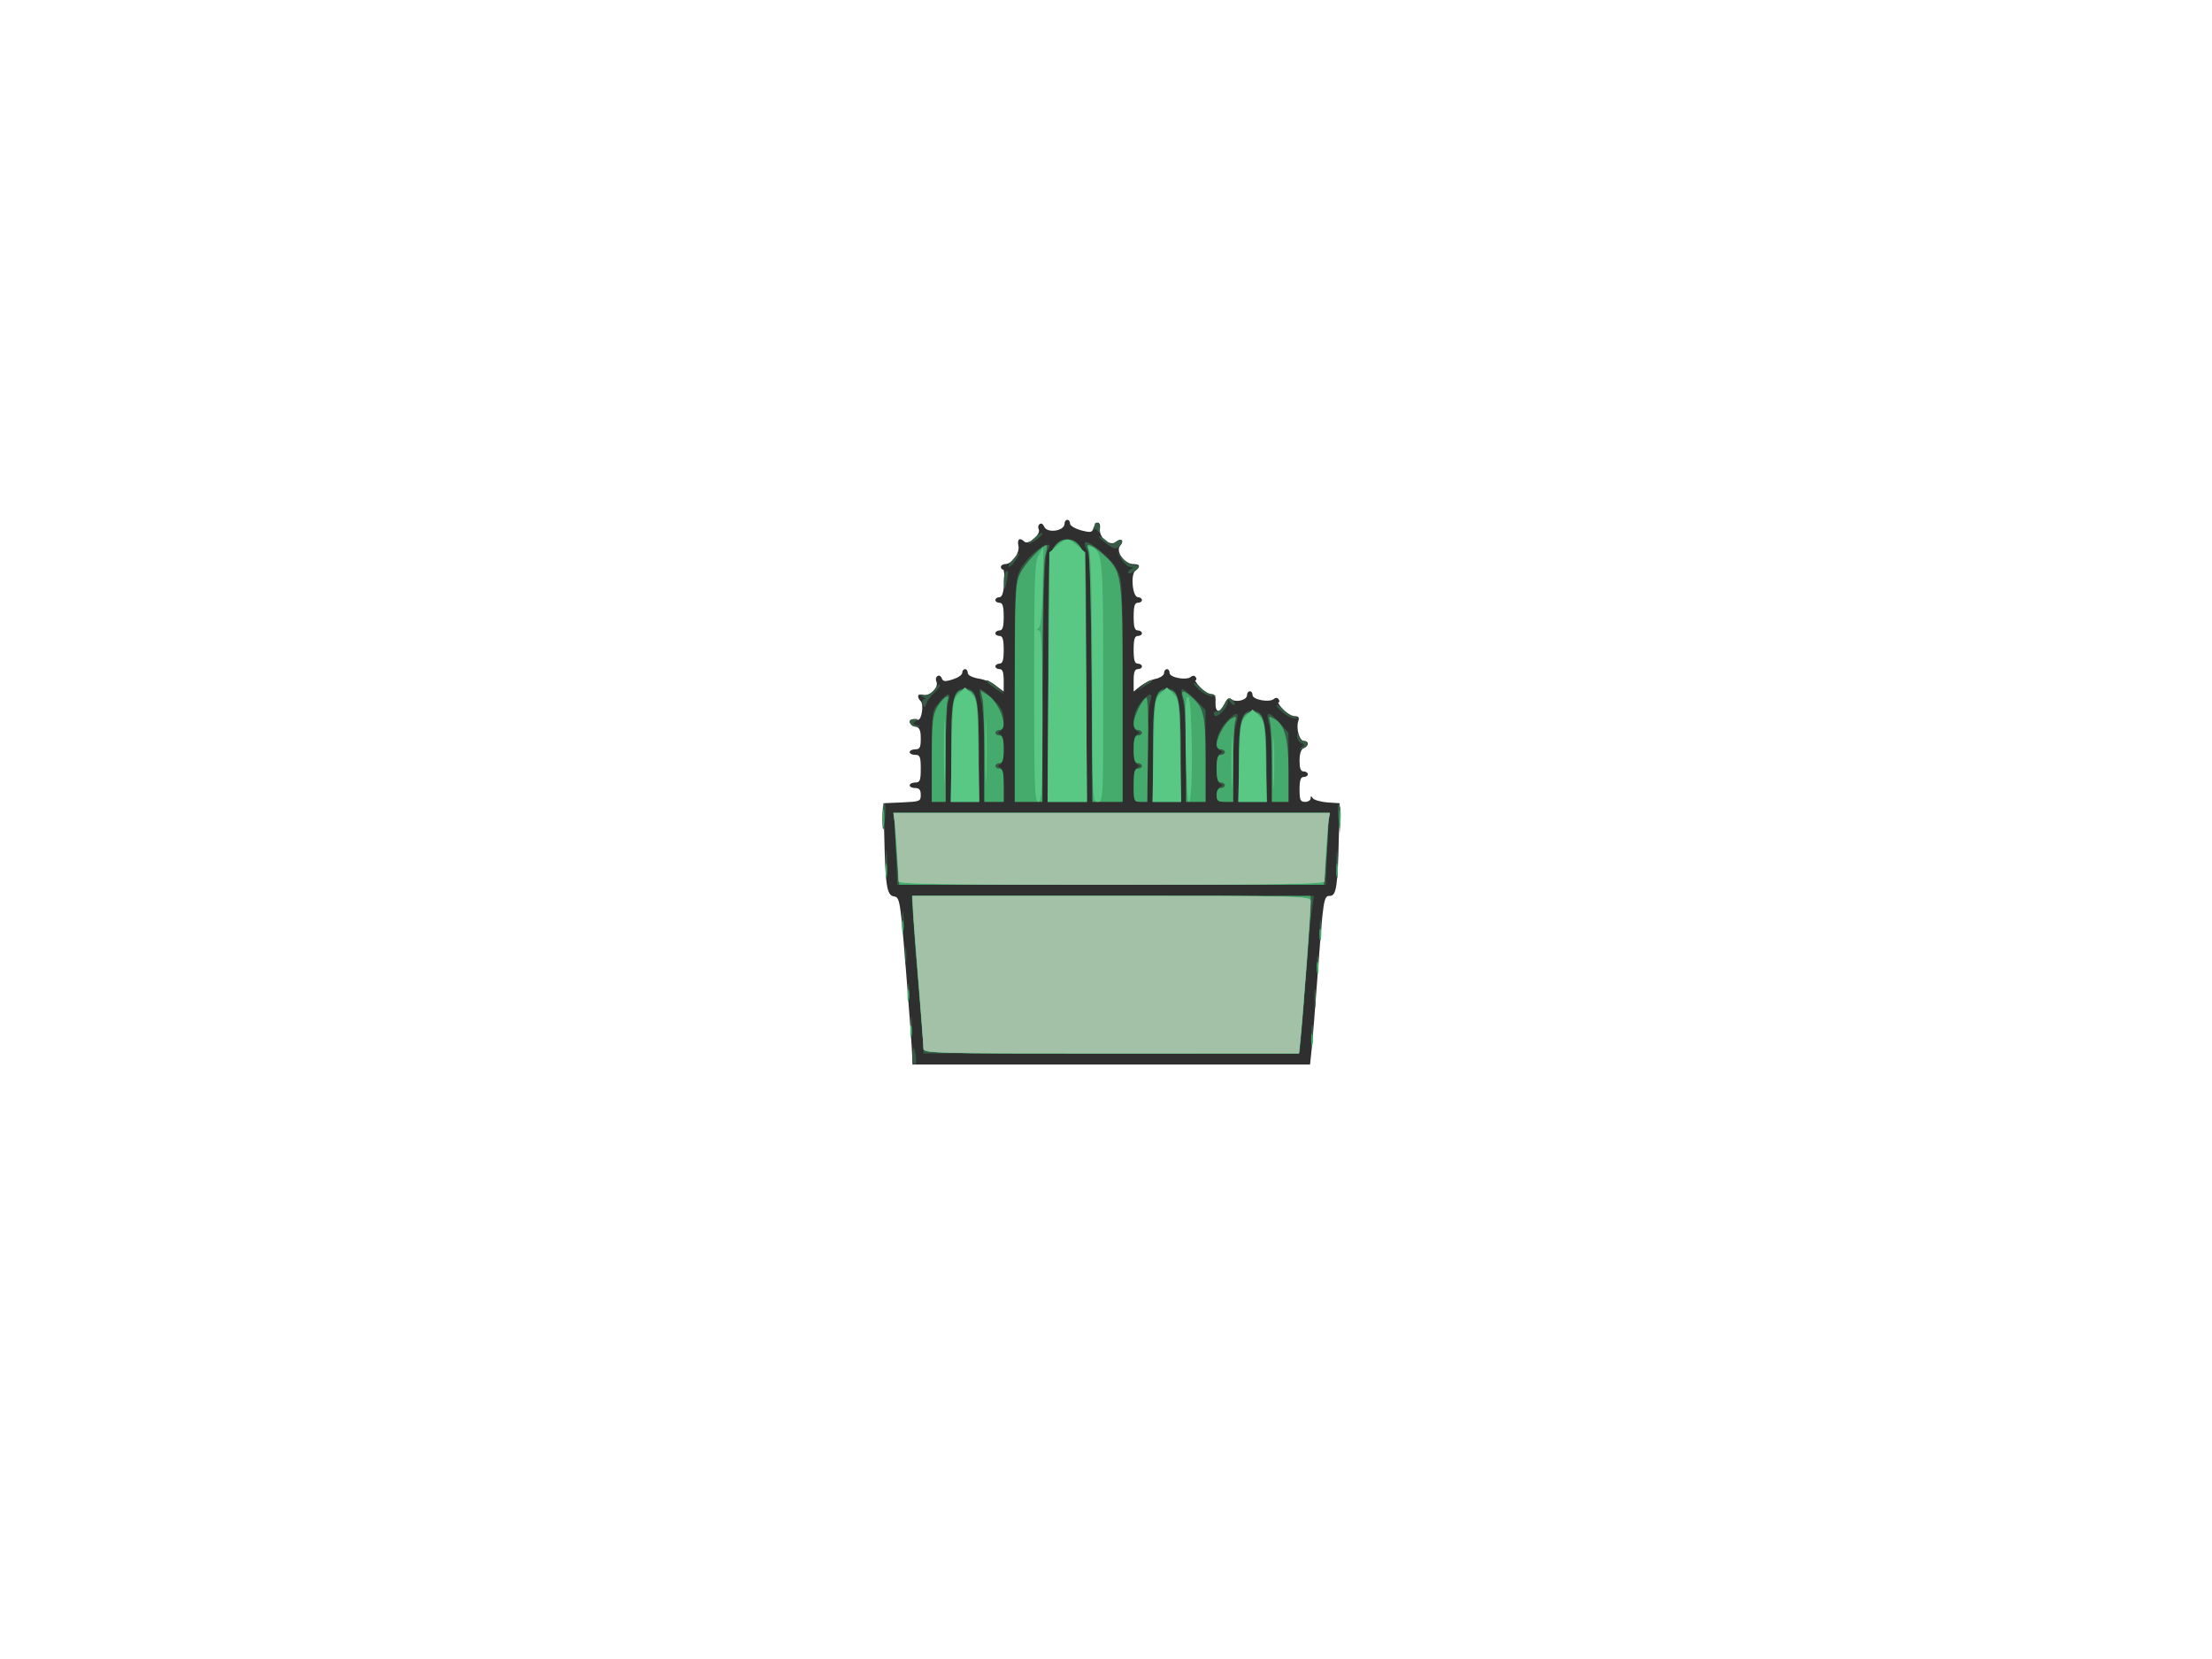 <!DOCTYPE svg PUBLIC "-//W3C//DTD SVG 20010904//EN" "http://www.w3.org/TR/2001/REC-SVG-20010904/DTD/svg10.dtd">
<svg version="1.0" xmlns="http://www.w3.org/2000/svg" width="800px" height="600px" viewBox="0 0 8000 6000" preserveAspectRatio="xMidYMid meet">
<g id="layer101" fill="#2f2f2f" stroke="none">
 <path d="M3299 3818 c0 -18 -10 -154 -22 -303 -21 -262 -23 -270 -44 -273 -26 -4 -31 -39 -35 -222 l-3 -115 68 -3 c64 -3 67 -4 67 -27 0 -18 -5 -25 -20 -25 -11 0 -20 -4 -20 -10 0 -5 9 -10 20 -10 17 0 20 -7 20 -50 0 -43 -3 -50 -20 -50 -11 0 -20 -4 -20 -10 0 -5 9 -10 20 -10 17 0 20 -7 20 -39 0 -30 -4 -40 -20 -44 -11 -3 -20 -11 -20 -17 0 -7 8 -10 19 -7 15 4 20 -2 25 -26 3 -17 2 -35 -4 -41 -16 -16 -11 -29 9 -23 24 6 56 -26 48 -47 -4 -9 -2 -18 4 -21 5 -4 12 0 15 8 4 12 12 13 40 4 19 -6 34 -16 34 -24 0 -7 5 -13 10 -13 6 0 10 6 10 14 0 8 16 16 38 20 22 3 51 15 65 27 l27 20 0 -40 c0 -30 -4 -41 -15 -41 -8 0 -15 -4 -15 -10 0 -5 7 -10 15 -10 11 0 15 -12 15 -50 0 -38 -4 -50 -15 -50 -8 0 -15 -4 -15 -10 0 -5 7 -10 15 -10 11 0 15 -12 15 -50 0 -38 -4 -50 -15 -50 -8 0 -15 -4 -15 -10 0 -5 6 -10 14 -10 10 0 15 -15 18 -50 1 -28 0 -50 -4 -50 -5 0 -8 -4 -8 -10 0 -5 7 -10 16 -10 24 0 54 -42 47 -67 -5 -24 6 -30 22 -14 14 13 59 -25 52 -44 -4 -8 -2 -17 4 -20 5 -4 12 1 15 9 10 26 74 17 74 -10 0 -8 5 -14 10 -14 6 0 10 6 10 14 0 7 18 18 40 24 35 9 40 8 45 -9 9 -27 27 -24 23 4 -4 31 36 64 58 47 19 -16 31 -5 15 14 -17 20 15 65 47 66 25 0 28 8 8 24 -18 15 -10 96 10 96 8 0 14 5 14 10 0 6 -7 10 -15 10 -11 0 -15 12 -15 50 0 38 4 50 15 50 8 0 15 5 15 10 0 6 -7 10 -15 10 -11 0 -15 12 -15 50 0 38 4 50 15 50 8 0 15 5 15 10 0 6 -7 10 -15 10 -11 0 -15 11 -15 41 l0 40 25 -20 c14 -11 39 -23 55 -26 17 -4 30 -13 30 -21 0 -8 5 -14 10 -14 6 0 10 6 10 14 0 16 60 28 77 14 7 -6 14 -5 18 2 3 5 3 10 -1 10 -4 0 3 11 16 25 13 14 31 25 41 25 12 0 17 8 15 30 -1 38 15 42 32 7 10 -20 17 -25 26 -18 16 13 56 3 56 -15 0 -8 5 -14 10 -14 6 0 10 6 10 14 0 16 60 28 77 14 7 -6 14 -5 18 2 3 5 3 10 -1 10 -4 0 3 11 16 25 13 14 32 25 42 25 15 0 18 5 13 19 -8 27 5 71 21 71 19 0 18 19 -1 26 -10 4 -15 20 -15 45 0 28 4 39 15 39 8 0 15 5 15 10 0 6 -7 10 -15 10 -11 0 -15 12 -15 45 0 38 3 45 20 45 11 0 20 -6 20 -12 0 -10 2 -10 8 -1 4 6 28 13 52 15 l45 3 -3 125 c-4 176 -9 210 -32 210 -23 0 -24 8 -45 290 -8 113 -18 231 -21 263 l-6 57 -719 0 -719 0 -1 -32z"/>
 </g>
<g id="layer102" fill="#365c46" stroke="none">
 <path d="M3300 3820 c0 -16 2 -30 4 -30 2 0 6 14 8 30 3 17 1 30 -4 30 -4 0 -8 -13 -8 -30z"/>
 <path d="M3339 3788 c-1 -13 -2 -39 -4 -58 -9 -110 -18 -218 -20 -240 -2 -14 -6 -76 -10 -137 l-8 -113 728 0 727 0 -6 44 c-4 24 -9 70 -11 103 -2 32 -7 83 -9 113 -3 30 -9 98 -12 150 -8 106 -11 141 -13 153 0 4 -307 7 -681 7 l-680 0 -1 -22z"/>
 <path d="M4743 3740 c0 -30 2 -43 4 -27 2 15 2 39 0 55 -2 15 -4 2 -4 -28z"/>
 <path d="M3293 3710 c0 -30 2 -43 4 -27 2 15 2 39 0 55 -2 15 -4 2 -4 -28z"/>
 <path d="M4753 3610 c0 -30 2 -43 4 -27 2 15 2 39 0 55 -2 15 -4 2 -4 -28z"/>
 <path d="M3283 3585 c0 -27 2 -38 4 -22 2 15 2 37 0 50 -2 12 -4 0 -4 -28z"/>
 <path d="M4763 3485 c0 -27 2 -38 4 -22 2 15 2 37 0 50 -2 12 -4 0 -4 -28z"/>
 <path d="M3273 3455 c0 -27 2 -38 4 -22 2 15 2 37 0 50 -2 12 -4 0 -4 -28z"/>
 <path d="M4773 3360 c0 -30 2 -43 4 -27 2 15 2 39 0 55 -2 15 -4 2 -4 -28z"/>
 <path d="M3263 3330 c0 -30 2 -43 4 -27 2 15 2 39 0 55 -2 15 -4 2 -4 -28z"/>
 <path d="M3242 3117 c-2 -45 -5 -103 -6 -129 l-4 -48 788 0 788 0 -4 47 c-1 27 -4 85 -6 130 l-3 83 -775 0 -775 0 -3 -83z"/>
 <path d="M4833 3125 c0 -44 2 -61 4 -37 2 23 2 59 0 80 -2 20 -4 1 -4 -43z"/>
 <path d="M3203 3120 c0 -41 2 -58 4 -37 2 20 2 54 0 75 -2 20 -4 3 -4 -38z"/>
 <path d="M3191 2963 c0 -28 2 -54 7 -57 4 -2 6 14 4 37 -5 68 -10 76 -11 20z"/>
 <path d="M4840 2958 c-3 -31 -1 -53 3 -49 5 5 7 30 5 57 l-3 49 -5 -57z"/>
 <path d="M3370 2736 c0 -162 0 -165 26 -195 33 -40 45 -39 33 1 -5 18 -9 106 -9 195 l0 163 -25 0 -25 0 0 -164z"/>
 <path d="M3440 2717 c0 -194 7 -227 50 -227 43 0 50 33 50 227 l0 183 -50 0 -50 0 0 -183z"/>
 <path d="M3560 2738 c0 -90 -5 -180 -11 -201 -6 -22 -8 -41 -5 -44 3 -3 24 12 46 34 32 32 40 48 40 76 0 19 -6 38 -12 41 -10 5 -10 7 0 12 7 3 12 25 12 54 0 29 -5 51 -12 54 -10 5 -10 7 0 12 7 4 12 27 12 65 l0 59 -35 0 -35 0 0 -162z"/>
 <path d="M3670 2500 c0 -380 1 -403 20 -440 20 -39 76 -90 99 -90 9 0 8 6 -1 23 -10 17 -14 127 -16 465 l-3 442 -49 0 -50 0 0 -400z"/>
 <path d="M3790 2458 c0 -424 1 -444 20 -475 15 -26 27 -33 50 -33 23 0 35 7 50 33 19 31 20 51 20 475 l0 442 -70 0 -70 0 0 -442z"/>
 <path d="M3948 2458 c-2 -346 -6 -448 -16 -466 -8 -13 -11 -26 -8 -30 12 -11 91 54 113 93 22 40 23 44 23 443 l0 402 -55 0 -54 0 -3 -442z"/>
 <path d="M4100 2841 c0 -38 5 -61 13 -65 10 -5 10 -7 0 -12 -8 -3 -13 -25 -13 -54 0 -29 5 -51 13 -54 10 -5 10 -7 0 -12 -23 -10 -15 -70 13 -103 33 -40 45 -39 33 1 -5 18 -9 106 -9 195 l0 163 -25 0 c-24 0 -25 -3 -25 -59z"/>
 <path d="M4170 2717 c0 -194 7 -227 50 -227 43 0 50 33 50 227 l0 183 -50 0 -50 0 0 -183z"/>
 <path d="M4290 2738 c0 -90 -5 -180 -11 -201 -6 -22 -8 -41 -5 -44 3 -3 24 12 46 34 l40 41 0 166 0 166 -35 0 -35 0 0 -162z"/>
 <path d="M4400 2876 c0 -13 6 -27 13 -30 10 -5 10 -7 0 -12 -8 -3 -13 -25 -13 -54 0 -29 5 -51 13 -54 10 -5 10 -7 0 -12 -25 -11 -14 -63 21 -102 40 -43 50 -40 36 9 -6 18 -10 89 -10 156 l0 123 -30 0 c-25 0 -30 -4 -30 -24z"/>
 <path d="M4480 2757 c0 -152 9 -187 50 -187 41 0 50 35 50 187 l0 143 -50 0 -50 0 0 -143z"/>
 <path d="M4600 2777 c0 -67 -4 -138 -10 -156 -14 -49 -4 -52 36 -9 l34 38 0 125 0 125 -30 0 -30 0 0 -123z"/>
 <path d="M4708 2702 c11 -7 11 -10 -2 -15 -9 -4 -15 -14 -15 -24 1 -17 2 -17 6 0 2 9 11 17 20 17 18 0 12 22 -8 28 -11 3 -11 2 -1 -6z"/>
 <path d="M3297 2623 c-12 -12 -7 -23 11 -23 14 0 14 2 3 9 -11 7 -10 10 5 14 14 3 15 5 3 6 -9 0 -19 -2 -22 -6z"/>
 <path d="M4637 2575 c-15 -14 -24 -25 -19 -25 5 0 17 9 26 19 10 11 28 22 40 24 19 4 19 4 1 5 -11 1 -33 -10 -48 -23z"/>
 <path d="M4390 2580 c0 -5 5 -9 12 -7 6 1 18 -11 26 -26 11 -23 16 -26 28 -16 8 6 12 14 9 18 -3 3 -10 -1 -15 -9 -8 -13 -10 -13 -10 1 0 15 -30 49 -43 49 -4 0 -7 -4 -7 -10z"/>
 <path d="M3337 2547 c-4 -10 -1 -17 6 -18 7 0 3 -5 -8 -10 -19 -9 -18 -9 3 -5 15 3 28 -4 42 -21 11 -14 20 -21 20 -16 0 5 -10 18 -21 29 -12 10 -25 28 -28 38 -7 17 -8 17 -14 3z"/>
 <path d="M4337 2495 c-15 -14 -24 -25 -19 -25 5 0 17 9 26 19 10 11 28 22 40 24 19 4 19 4 1 5 -11 1 -33 -10 -48 -23z"/>
 <path d="M3591 2484 c-19 -13 -29 -24 -23 -24 6 0 24 11 39 25 35 31 28 31 -16 -1z"/>
 <path d="M4128 2483 c13 -13 28 -23 35 -23 7 0 3 6 -8 12 -11 6 -27 16 -35 22 -9 6 -5 1 8 -11z"/>
 <path d="M3630 2102 c0 -17 4 -34 10 -37 6 -4 7 6 3 27 -8 44 -13 48 -13 10z"/>
 <path d="M4080 2071 c0 -5 6 -12 13 -14 7 -4 6 -6 -4 -6 -9 -1 -24 -13 -33 -28 l-17 -28 20 23 c11 13 29 24 41 25 25 2 25 9 0 25 -11 7 -20 8 -20 3z"/>
 <path d="M3662 2025 c12 -14 23 -25 25 -25 2 0 -4 11 -13 25 -9 14 -20 25 -25 25 -5 0 1 -11 13 -25z"/>
 <path d="M4000 1965 c-19 -14 -30 -25 -25 -25 5 0 17 7 27 16 14 14 20 14 33 4 21 -17 33 -4 14 15 -13 13 -19 12 -49 -10z"/>
 <path d="M3720 1967 c0 -2 11 -13 25 -25 14 -12 25 -18 25 -13 0 5 -11 16 -25 25 -14 9 -25 15 -25 13z"/>
 <path d="M3957 1912 c1 -8 3 -16 3 -18 0 -2 4 -4 8 -4 4 0 9 10 9 22 2 16 0 19 -6 9 -5 -7 -11 -9 -13 -5 -3 5 -3 3 -1 -4z"/>
 </g>
<g id="layer103" fill="#44ab6c" stroke="none">
 <path d="M3340 3793 c0 -10 -9 -126 -20 -258 -11 -132 -20 -252 -20 -267 l0 -28 720 0 720 0 0 33 c0 37 -27 395 -36 480 l-6 57 -679 0 c-640 0 -679 -1 -679 -17z"/>
 <path d="M4742 3760 c0 -19 2 -27 5 -17 2 9 2 25 0 35 -3 9 -5 1 -5 -18z"/>
 <path d="M3292 3730 c0 -19 2 -27 5 -17 2 9 2 25 0 35 -3 9 -5 1 -5 -18z"/>
 <path d="M3282 3600 c0 -19 2 -27 5 -17 2 9 2 25 0 35 -3 9 -5 1 -5 -18z"/>
 <path d="M4762 3500 c0 -19 2 -27 5 -17 2 9 2 25 0 35 -3 9 -5 1 -5 -18z"/>
 <path d="M4772 3380 c0 -19 2 -27 5 -17 2 9 2 25 0 35 -3 9 -5 1 -5 -18z"/>
 <path d="M3262 3350 c0 -19 2 -27 5 -17 2 9 2 25 0 35 -3 9 -5 1 -5 -18z"/>
 <path d="M3246 3138 c-3 -35 -7 -93 -9 -130 l-3 -68 786 0 786 0 -3 67 c-2 38 -6 96 -9 131 l-6 62 -768 0 -768 0 -6 -62z"/>
 <path d="M3203 3150 c0 -25 2 -35 4 -22 2 12 2 32 0 45 -2 12 -4 2 -4 -23z"/>
 <path d="M4833 3145 c0 -22 2 -30 4 -17 2 12 2 30 0 40 -3 9 -5 -1 -4 -23z"/>
 <path d="M3193 2960 c0 -30 2 -43 4 -27 2 15 2 39 0 55 -2 15 -4 2 -4 -28z"/>
 <path d="M4843 2960 c0 -30 2 -43 4 -27 2 15 2 39 0 55 -2 15 -4 2 -4 -28z"/>
 <path d="M3370 2747 c0 -129 3 -158 18 -187 20 -36 51 -57 39 -26 -4 10 -7 96 -7 192 l0 174 -25 0 -25 0 0 -153z"/>
 <path d="M3440 2723 c0 -195 7 -228 50 -228 43 0 50 33 50 228 l0 177 -50 0 -50 0 0 -177z"/>
 <path d="M3560 2731 c0 -93 -3 -183 -6 -201 l-7 -32 26 16 c44 30 77 126 42 126 -8 0 -15 5 -15 10 0 6 7 10 15 10 11 0 15 12 15 50 0 38 -4 50 -15 50 -8 0 -15 5 -15 10 0 6 7 10 15 10 12 0 15 13 15 60 l0 60 -35 0 -35 0 0 -169z"/>
 <path d="M3670 2508 c0 -359 2 -397 19 -433 16 -36 88 -112 97 -102 2 2 -1 19 -6 38 -6 20 -10 211 -10 461 l0 428 -50 0 -50 0 0 -392z"/>
 <path d="M3792 2453 c3 -378 5 -452 18 -471 27 -41 73 -41 100 0 13 19 15 93 18 471 l3 447 -71 0 -71 0 3 -447z"/>
 <path d="M3948 2453 c-2 -247 -7 -456 -12 -465 -13 -28 9 -22 50 14 73 65 74 65 74 506 l0 392 -55 0 -54 0 -3 -447z"/>
 <path d="M4100 2840 c0 -47 3 -60 15 -60 8 0 15 -4 15 -10 0 -5 -7 -10 -15 -10 -11 0 -15 -12 -15 -50 0 -38 4 -50 15 -50 8 0 15 -4 15 -10 0 -5 -7 -10 -15 -10 -9 0 -15 -9 -15 -23 0 -25 31 -89 46 -94 5 -2 8 76 6 187 l-3 190 -24 0 c-24 0 -25 -3 -25 -60z"/>
 <path d="M4170 2723 c0 -195 7 -228 50 -228 43 0 50 33 50 228 l0 177 -50 0 -50 0 0 -177z"/>
 <path d="M4290 2726 c0 -96 -4 -186 -10 -200 -12 -33 0 -33 34 -1 40 37 46 65 46 226 l0 149 -35 0 -35 0 0 -174z"/>
 <path d="M4400 2875 c0 -16 6 -25 15 -25 8 0 15 -4 15 -10 0 -5 -7 -10 -15 -10 -11 0 -15 -12 -15 -50 0 -38 4 -50 15 -50 8 0 15 -4 15 -10 0 -5 -7 -10 -15 -10 -8 0 -15 -7 -15 -16 0 -27 32 -84 53 -95 18 -10 19 -9 14 12 -4 13 -7 84 -7 157 l0 132 -30 0 c-25 0 -30 -4 -30 -25z"/>
 <path d="M4480 2763 c0 -153 10 -188 50 -188 40 0 50 35 50 188 l0 137 -50 0 -50 0 0 -137z"/>
 <path d="M4600 2768 c0 -73 -3 -144 -7 -157 -5 -21 -4 -22 14 -12 39 20 53 71 53 190 l0 111 -30 0 -30 0 0 -132z"/>
 </g>
<g id="layer104" fill="#59c885" stroke="none">
 <path d="M3340 3792 c0 -10 -6 -96 -14 -192 -8 -96 -18 -217 -21 -267 l-6 -93 720 0 c680 0 721 1 721 18 0 36 -25 379 -36 490 l-6 62 -679 0 c-646 0 -679 -1 -679 -18z"/>
 <path d="M3250 3188 c-2 -57 -11 -198 -15 -220 l-4 -28 789 0 790 0 -5 27 c-4 23 -13 164 -15 221 0 9 -161 12 -770 12 -609 0 -770 -3 -770 -12z"/>
 <path d="M3414 2715 c0 -104 2 -146 3 -92 2 54 2 139 0 190 -1 51 -3 7 -3 -98z"/>
 <path d="M3442 2715 c3 -176 4 -186 26 -207 l22 -22 23 22 c21 21 22 31 25 207 l4 185 -52 0 -52 0 4 -185z"/>
 <path d="M3564 2715 c0 -104 2 -146 3 -92 2 54 2 139 0 190 -1 51 -3 7 -3 -98z"/>
 <path d="M3740 2470 c0 -367 2 -435 15 -460 9 -17 17 -30 18 -30 1 0 0 64 -2 142 -2 93 -7 146 -15 150 -8 6 -8 8 2 8 9 0 12 69 12 310 0 269 -2 310 -15 310 -13 0 -15 -54 -15 -430z"/>
 <path d="M3792 2449 l3 -451 28 -24 c35 -30 39 -30 74 0 l28 24 3 451 3 451 -71 0 -71 0 3 -451z"/>
 <path d="M3950 2461 c0 -257 -4 -450 -10 -465 -7 -20 -6 -24 6 -19 42 16 44 42 44 493 0 422 0 430 -20 430 -19 0 -20 -8 -20 -439z"/>
 <path d="M4172 2715 c3 -176 4 -186 26 -207 l22 -22 23 22 c21 21 22 31 25 207 l4 185 -52 0 -52 0 4 -185z"/>
 <path d="M4288 2706 c-2 -155 0 -192 10 -184 15 13 18 378 2 378 -5 0 -10 -79 -12 -194z"/>
 <path d="M4454 2755 c0 -82 2 -115 3 -72 2 43 2 110 0 150 -1 40 -3 5 -3 -78z"/>
 <path d="M4482 2755 c3 -134 5 -146 26 -167 l22 -22 23 22 c20 21 22 33 25 167 l4 145 -52 0 -52 0 4 -145z"/>
 <path d="M4604 2755 c0 -82 2 -115 3 -72 2 43 2 110 0 150 -1 40 -3 5 -3 -78z"/>
 </g>
<g id="layer105" fill="#a2c1a7" stroke="none">
 <path d="M3340 3792 c0 -10 -7 -96 -14 -192 -8 -96 -17 -217 -21 -267 l-5 -93 720 0 c679 0 720 1 720 18 0 36 -25 379 -36 490 l-6 62 -679 0 c-646 0 -679 -1 -679 -18z"/>
 <path d="M3250 3188 c-2 -57 -11 -198 -15 -220 l-4 -28 789 0 790 0 -5 27 c-4 23 -13 164 -15 221 0 9 -161 12 -770 12 -609 0 -770 -3 -770 -12z"/>
 </g>

</svg>